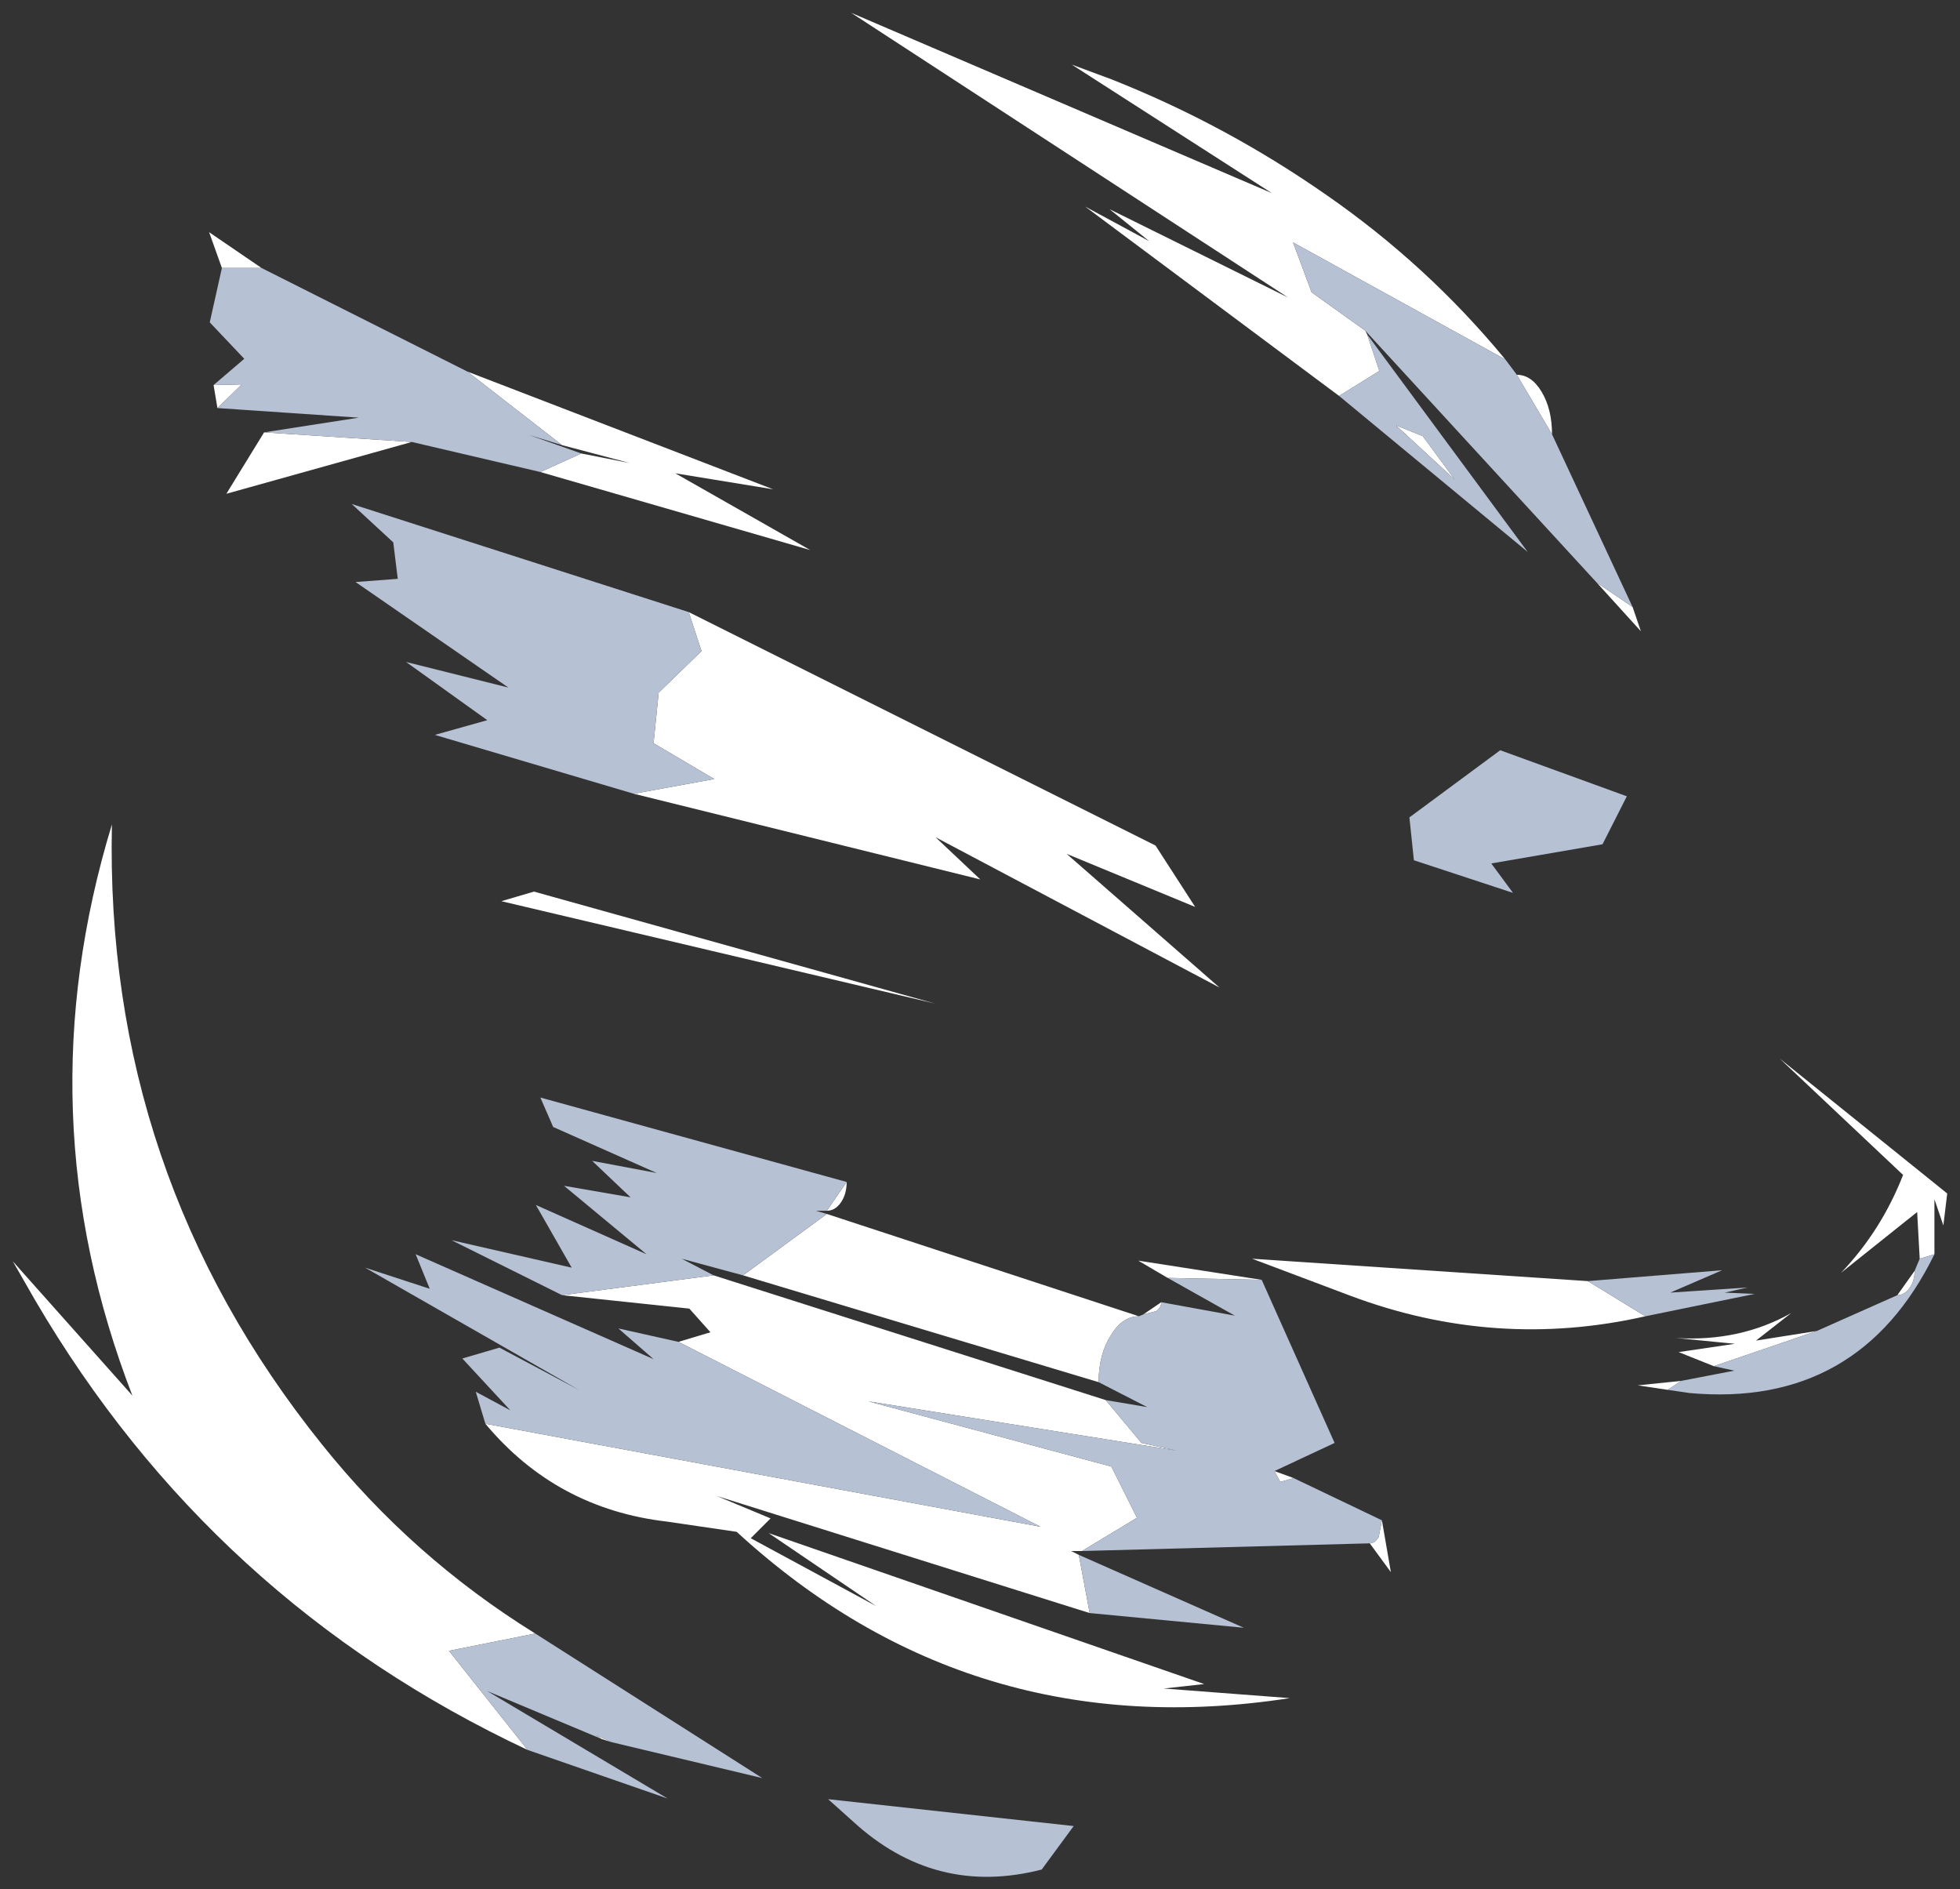 <?xml version="1.0" encoding="UTF-8" standalone="no"?>
<svg xmlns:xlink="http://www.w3.org/1999/xlink" height="147.7px" width="153.25px" xmlns="http://www.w3.org/2000/svg">
  <rect width="100%" height="100%" fill="#333333" stroke="none"/>
  <g transform="matrix(1.0, 0.0, 0.0, 1.0, 61.85, 155)">
    <path d="M42.85 -124.05 L23.0 -138.85 28.0 -136.15 24.9 -138.65 38.85 -131.75 4.7 -154.0 37.6 -139.9 21.95 -149.95 25.05 -148.8 Q33.9 -145.3 41.8 -139.8 49.75 -134.3 55.85 -126.9 L39.25 -136.05 40.7 -132.15 44.9 -129.15 45.05 -128.85 46.0 -126.0 42.85 -124.05 M56.75 -125.7 Q57.9 -125.7 58.7 -124.35 59.5 -123.0 59.5 -121.05 L56.75 -125.7 M65.8 -107.55 L66.45 -105.65 63.0 -109.45 65.8 -107.55 M-12.3 -92.95 L-6.0 -94.1 -10.75 -96.9 -10.35 -100.85 -7.0 -104.1 -8.0 -107.15 28.5 -88.9 31.6 -84.1 21.55 -88.25 33.5 -77.8 11.3 -89.55 14.8 -86.25 -12.3 -92.95 M-25.3 -125.95 L-1.4 -116.75 -9.05 -118.0 1.5 -112.0 -19.6 -118.1 -16.4 -119.55 -12.6 -118.8 -17.9 -120.2 -25.3 -125.95 M-29.65 -120.45 L-44.15 -116.4 -41.2 -121.2 -29.65 -120.45 M-44.85 -123.1 L-45.15 -124.9 -42.95 -124.95 -44.85 -123.1 M-44.5 -134.05 L-45.5 -136.85 -41.4 -134.05 -44.5 -134.05 M49.4 -120.9 L51.9 -117.5 47.3 -121.75 49.4 -120.9 M66.8 -52.1 Q55.1 -49.45 43.75 -53.7 L36.05 -56.6 62.3 -54.85 66.8 -52.1 M-3.75 -55.3 L2.8 -60.1 27.2 -52.1 Q25.9 -52.1 25.0 -50.6 24.05 -49.1 24.05 -46.95 L-3.75 -55.3 M2.8 -60.35 L4.35 -62.6 Q4.35 -61.65 3.9 -61.0 3.45 -60.35 2.8 -60.35 M-17.9 -53.75 L-6.05 -55.3 24.6 -45.55 27.4 -42.2 30.15 -41.6 6.05 -45.45 25.05 -40.35 27.05 -36.35 22.75 -33.75 21.9 -33.75 22.5 -33.45 23.35 -28.9 -5.8 -38.05 -1.6 -36.3 -3.15 -34.75 6.65 -29.45 -1.75 -35.15 32.3 -23.35 29.15 -23.0 39.0 -22.25 Q14.1 -18.4 -4.25 -35.25 L-9.7 -36.05 Q-18.35 -37.05 -23.9 -43.7 L19.5 -35.65 -8.8 -50.1 -6.3 -50.85 -7.95 -52.7 -17.9 -53.75 M27.55 -52.25 L28.95 -53.2 Q28.95 -52.8 28.55 -52.5 L27.55 -52.25 M29.45 -55.1 L27.15 -56.45 36.8 -54.95 29.45 -55.1 M37.8 -40.0 L39.3 -39.45 38.25 -39.15 37.8 -40.0 M46.2 -36.15 L46.9 -32.1 45.25 -34.35 Q45.65 -34.35 45.95 -34.85 L46.2 -36.15 M68.55 -46.35 L66.2 -46.7 69.6 -47.05 68.55 -46.35 M72.15 -48.2 L69.4 -49.3 73.8 -49.95 69.2 -50.4 Q74.2 -50.1 78.2 -52.35 L75.45 -50.2 80.2 -50.95 72.15 -48.2 M86.5 -53.75 L87.85 -55.65 Q87.85 -54.85 87.45 -54.3 87.05 -53.75 86.5 -53.75 M88.25 -56.6 L88.05 -60.25 82.1 -55.5 Q85.25 -58.8 86.95 -63.15 L77.3 -72.25 90.4 -61.7 90.1 -59.2 89.4 -61.25 89.4 -56.95 88.25 -56.6 M-22.65 -84.55 L-20.1 -85.3 11.25 -76.55 -22.65 -84.55 M-20.6 -18.2 Q-45.3 -29.8 -59.1 -53.35 L-60.85 -56.4 -51.5 -45.9 Q-60.0 -67.9 -53.1 -90.55 -53.7 -63.25 -36.65 -42.05 -29.6 -33.25 -20.0 -27.3 L-26.75 -25.95 -20.6 -18.2 M-14.0 -18.8 L-14.8 -19.05 -15.25 -19.35 -14.0 -18.8" fill="#ffffff" fill-rule="evenodd" stroke="none"/>
    <path d="M42.85 -124.05 L46.0 -126.0 45.05 -128.85 57.6 -111.85 42.85 -124.05 M44.9 -129.15 L40.7 -132.15 39.25 -136.05 55.85 -126.9 56.75 -125.7 59.5 -121.05 65.8 -107.55 63.0 -109.45 44.9 -129.15 M-8.0 -107.15 L-7.0 -104.1 -10.35 -100.85 -10.75 -96.9 -6.0 -94.1 -12.3 -92.95 -27.85 -97.55 -23.75 -98.7 -30.1 -103.25 -22.1 -101.25 -34.05 -109.5 -30.75 -109.75 -31.1 -112.6 -34.35 -115.6 -8.0 -107.15 M-25.3 -125.95 L-17.9 -120.2 -20.5 -121.0 -16.4 -119.55 -19.6 -118.1 -29.65 -120.45 -41.2 -121.2 -33.8 -122.35 -44.85 -123.1 -42.95 -124.95 -45.15 -124.9 -42.75 -126.95 -45.45 -129.8 -44.5 -134.05 -41.4 -134.05 -25.3 -125.95 M49.4 -120.9 L47.3 -121.75 51.9 -117.5 49.4 -120.9 M54.75 -87.5 L56.45 -85.2 48.7 -87.75 48.35 -91.1 55.45 -96.35 65.35 -92.75 63.45 -89.0 54.75 -87.5 M66.8 -52.1 L62.3 -54.85 72.8 -55.7 68.75 -53.95 74.8 -54.35 73.0 -53.95 75.35 -53.85 66.8 -52.1 M-3.75 -55.3 L-8.55 -56.6 -6.05 -55.3 -17.9 -53.75 -26.55 -58.05 -17.15 -55.9 -19.95 -60.8 -11.3 -56.95 -17.75 -62.3 -12.55 -61.4 -15.55 -64.25 -10.5 -63.3 -18.6 -66.9 -19.6 -69.2 4.35 -62.6 2.8 -60.35 1.95 -60.35 2.8 -60.1 -3.75 -55.3 M24.6 -45.55 L27.85 -45.0 24.05 -46.95 Q24.05 -49.1 25.0 -50.6 25.9 -52.1 27.2 -52.1 L27.55 -52.25 28.55 -52.5 Q28.95 -52.8 28.95 -53.2 L34.7 -52.15 29.45 -55.1 36.8 -54.95 42.5 -42.2 37.8 -40.0 38.25 -39.15 39.3 -39.45 46.2 -36.15 45.95 -34.85 Q45.65 -34.35 45.25 -34.35 L22.75 -33.75 27.05 -36.35 25.05 -40.35 6.05 -45.45 30.15 -41.6 27.4 -42.2 24.6 -45.55 M-8.8 -50.1 L19.5 -35.65 -23.9 -43.7 -24.65 -46.2 -21.95 -44.75 -25.7 -48.8 -22.8 -49.65 -16.6 -46.35 -33.3 -55.9 -28.25 -54.25 -29.35 -56.95 -10.75 -48.75 -13.5 -51.15 -8.8 -50.1 M23.35 -28.9 L22.5 -33.45 35.4 -27.75 23.35 -28.9 M4.8 -12.65 L2.9 -14.35 22.1 -12.25 19.6 -8.85 Q11.25 -6.7 4.8 -12.65 M89.4 -56.95 Q83.5 -44.9 70.25 -46.1 L68.55 -46.35 69.6 -47.05 73.75 -47.85 72.15 -48.2 80.2 -50.95 86.5 -53.75 Q87.05 -53.75 87.45 -54.3 87.85 -54.85 87.85 -55.65 L88.25 -56.6 89.4 -56.95 M-20.6 -18.2 L-26.75 -25.95 -20.0 -27.3 -2.25 -16.0 -14.0 -18.8 -15.25 -19.35 -14.8 -19.05 -23.75 -22.8 -9.65 -14.4 -20.6 -18.2" fill="#b6c1d3" fill-rule="evenodd" stroke="none"/>
  </g>
</svg>